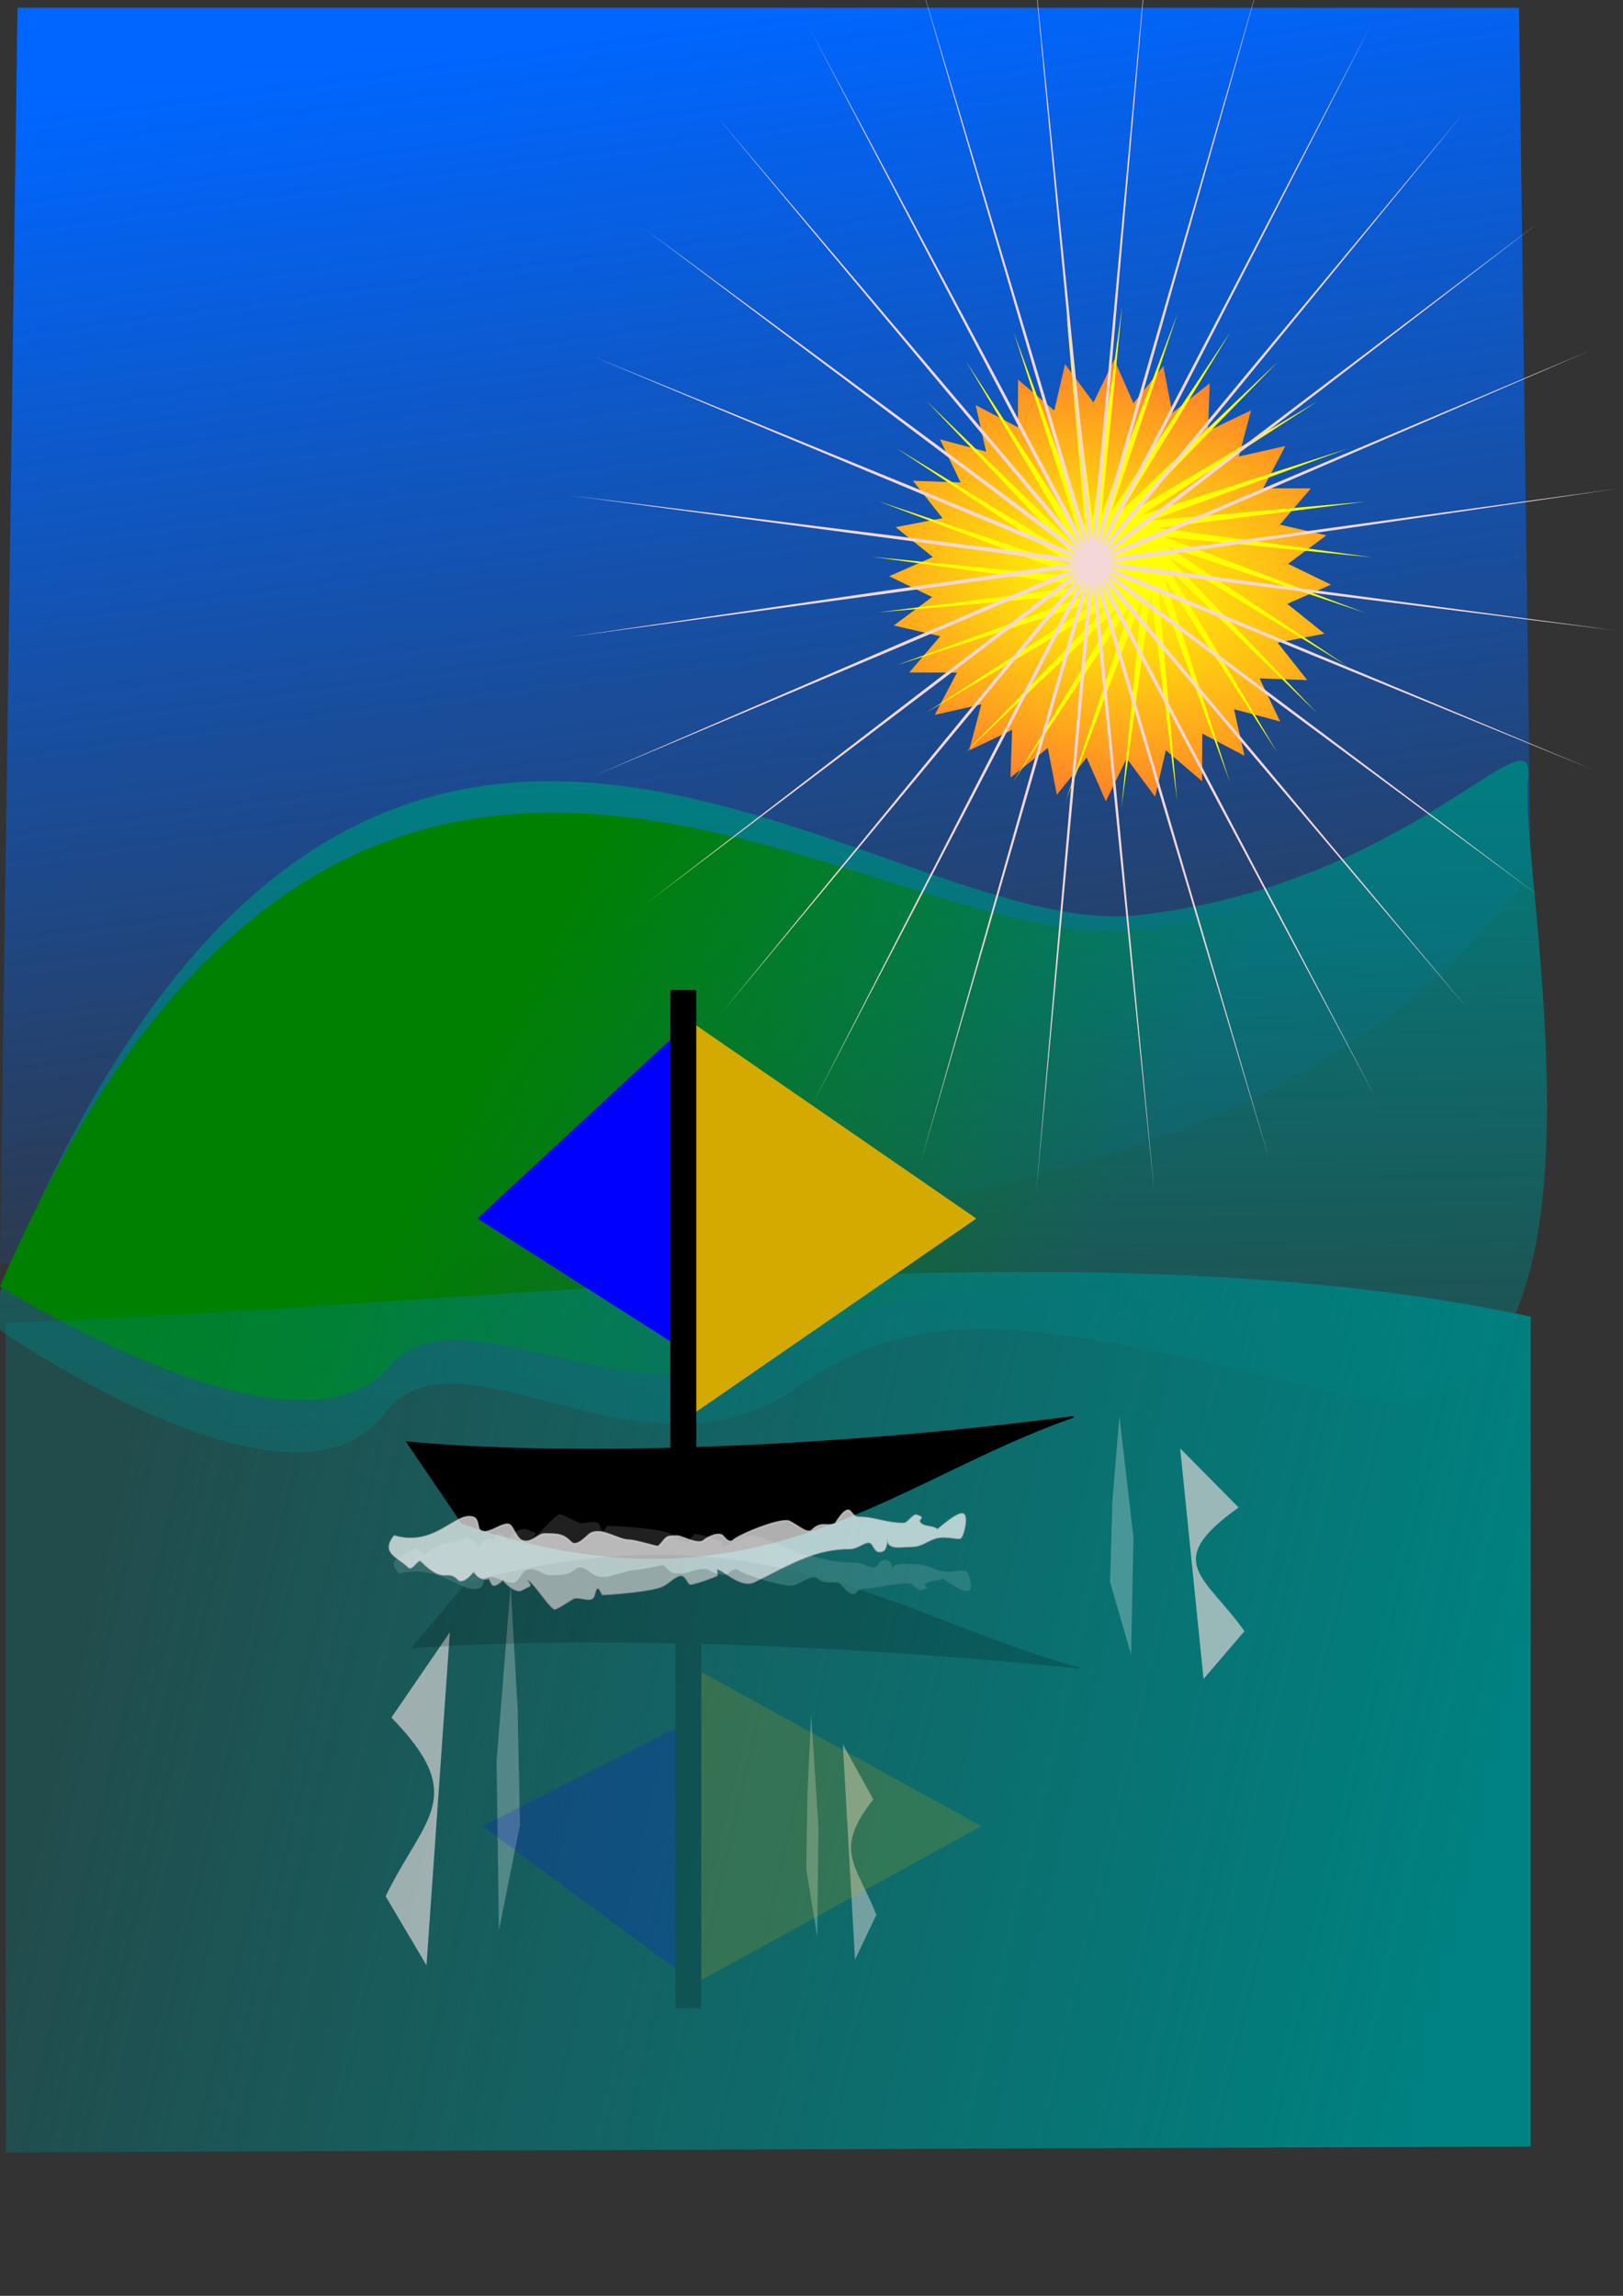 <?xml version="1.0" encoding="UTF-8" standalone="no"?>
<!-- Created with Inkscape (http://www.inkscape.org/) -->

<svg
   xmlns:dc="http://purl.org/dc/elements/1.1/"
   xmlns:cc="http://creativecommons.org/ns#"
   xmlns:rdf="http://www.w3.org/1999/02/22-rdf-syntax-ns#"
   xmlns:svg="http://www.w3.org/2000/svg"
   xmlns="http://www.w3.org/2000/svg"
   xmlns:xlink="http://www.w3.org/1999/xlink"
   xmlns:sodipodi="http://sodipodi.sourceforge.net/DTD/sodipodi-0.dtd"
   xmlns:inkscape="http://www.inkscape.org/namespaces/inkscape"
   width="210mm"
   height="297mm"
   id="svg2"
   version="1.1"
   inkscape:version="0.48+devel r12830"
   sodipodi:docname="CENARIO barco.svg">
  <rect width="100%" height="100%" fill="#333333" stroke="none"/>
  <defs
     id="defs4">
    <linearGradient
       inkscape:collect="always"
       id="linearGradient3876">
      <stop
         style="stop-color:#008181;stop-opacity:1;"
         offset="0"
         id="stop3878" />
      <stop
         style="stop-color:#008181;stop-opacity:0;"
         offset="1"
         id="stop3880" />
    </linearGradient>
    <linearGradient
       inkscape:collect="always"
       id="linearGradient3814">
      <stop
         style="stop-color:#0066ff;stop-opacity:1;"
         offset="0"
         id="stop3816" />
      <stop
         style="stop-color:#0066ff;stop-opacity:0;"
         offset="1"
         id="stop3818" />
    </linearGradient>
    <linearGradient
       inkscape:collect="always"
       id="linearGradient3794">
      <stop
         style="stop-color:#008080;stop-opacity:1;"
         offset="0"
         id="stop3796" />
      <stop
         style="stop-color:#008080;stop-opacity:0;"
         offset="1"
         id="stop3798" />
    </linearGradient>
    <linearGradient
       inkscape:collect="always"
       id="linearGradient3780">
      <stop
         style="stop-color:#008000;stop-opacity:1;"
         offset="0"
         id="stop3782" />
      <stop
         style="stop-color:#008000;stop-opacity:0;"
         offset="1"
         id="stop3784" />
    </linearGradient>
    <linearGradient
       inkscape:collect="always"
       id="linearGradient3757">
      <stop
         style="stop-color:#ffff00;stop-opacity:1;"
         offset="0"
         id="stop3759" />
      <stop
         style="stop-color:#ffff00;stop-opacity:0;"
         offset="1"
         id="stop3761" />
    </linearGradient>
    <linearGradient
       inkscape:collect="always"
       xlink:href="#linearGradient3814"
       id="linearGradient3921"
       gradientUnits="userSpaceOnUse"
       x1="356.643"
       y1="5.219"
       x2="443.357"
       y2="648.076"
       gradientTransform="translate(2.857,2.857)" />
    <radialGradient
       inkscape:collect="always"
       xlink:href="#linearGradient3757"
       id="radialGradient3923"
       gradientUnits="userSpaceOnUse"
       gradientTransform="matrix(1.556,0.318,-0.2,0.98,-211.913,-138.652)"
       cx="448.571"
       cy="186.648"
       fx="448.571"
       fy="186.648"
       r="107.986" />
    <linearGradient
       inkscape:collect="always"
       xlink:href="#linearGradient3794"
       id="linearGradient3925"
       gradientUnits="userSpaceOnUse"
       gradientTransform="matrix(0.996,0,0,0.992,-0.022,25.737)"
       x1="330.929"
       y1="329.685"
       x2="339.418"
       y2="855.4" />
    <linearGradient
       inkscape:collect="always"
       xlink:href="#linearGradient3780"
       id="linearGradient3927"
       gradientUnits="userSpaceOnUse"
       gradientTransform="matrix(0.981,0,0,0.868,5.596,85.545)"
       x1="305.347"
       y1="333.933"
       x2="602.291"
       y2="468.884" />
    <linearGradient
       inkscape:collect="always"
       xlink:href="#linearGradient3876"
       id="linearGradient3929"
       gradientUnits="userSpaceOnUse"
       x1="697.143"
       y1="1028.574"
       x2="20"
       y2="871.432"
       gradientTransform="translate(0,-2.857)" />
  </defs>
  <sodipodi:namedview
     id="base"
     pagecolor="#ffffff"
     bordercolor="#666666"
     borderopacity="1.0"
     inkscape:pageopacity="0.0"
     inkscape:pageshadow="2"
     inkscape:zoom="0.40627766"
     inkscape:cx="808.52414"
     inkscape:cy="520.48167"
     inkscape:document-units="px"
     inkscape:current-layer="layer1"
     showgrid="false"
     showguides="true"
     inkscape:guide-bbox="true"
     inkscape:window-width="1024"
     inkscape:window-height="712"
     inkscape:window-x="-4"
     inkscape:window-y="-4"
     inkscape:window-maximized="1" />
  <g
     inkscape:label="Camada 1"
     inkscape:groupmode="layer"
     id="layer1">
    <g
       id="g4153"
       inkscape:export-xdpi="90"
       inkscape:export-ydpi="90">
      <path
         sodipodi:nodetypes="ccccc"
         inkscape:connector-curvature="0"
         id="path3812"
         d="M 8.571,3.791 0,618.076 C 504.19,627.029 667.225,538.508 748.571,426.648 L 742.857,3.791 Z"
         style="fill:url(#linearGradient3921);fill-opacity:1;stroke:#000000;stroke-width:0;stroke-linecap:butt;stroke-linejoin:miter;stroke-miterlimit:4;stroke-opacity:1;stroke-dasharray:none" />
      <g
         transform="translate(94.286,97.143)"
         id="g3769">
        <path
           sodipodi:type="star"
           style="color:#000000;fill:#ff7f2a;fill-opacity:1;fill-rule:evenodd;stroke:#000000;stroke-width:0;stroke-linecap:round;stroke-linejoin:round;stroke-miterlimit:4;stroke-opacity:1;stroke-dasharray:none;stroke-dashoffset:0;marker:none;visibility:visible;display:inline;overflow:visible;enable-background:accumulate"
           id="path2985"
           sodipodi:sides="28"
           sodipodi:cx="448.57144"
           sodipodi:cy="186.6479"
           sodipodi:r1="108.00605"
           sodipodi:r2="87.378731"
           sodipodi:arg1="0.9167136"
           sodipodi:arg2="1.0289133"
           inkscape:flatsided="false"
           inkscape:rounded="0"
           inkscape:randomized="0"
           d="m 514.286,272.362 -20.649,-10.854 -0.072,23.327 -17.716,-15.176 -5.261,22.726 -13.895,-18.738 -10.186,20.986 -9.377,-21.36 -14.601,18.193 -4.389,-22.911 -18.283,14.488 0.82,-23.313 -21.048,10.056 5.987,-22.546 -22.758,5.12 10.854,-20.649 -23.327,-0.072 15.176,-17.716 -22.726,-5.261 18.738,-13.895 -20.986,-10.186 21.36,-9.377 -18.193,-14.601 22.911,-4.389 -14.488,-18.283 23.313,0.82 -10.056,-21.048 22.546,5.987 -5.12,-22.758 20.649,10.854 0.072,-23.327 17.716,15.176 5.261,-22.726 13.895,18.738 10.186,-20.986 9.377,21.36 14.601,-18.193 4.389,22.911 18.283,-14.488 -0.82,23.313 21.048,-10.056 -5.987,22.546 22.758,-5.12 -10.854,20.649 23.327,0.072 -15.176,17.716 22.726,5.261 -18.738,13.895 20.986,10.186 -21.36,9.377 18.193,14.601 -22.911,4.389 14.488,18.283 -23.313,-0.82 10.056,21.048 -22.546,-5.987 z" />
        <path
           d="m 514.286,272.362 -20.649,-10.854 -0.072,23.327 -17.716,-15.176 -5.261,22.726 -13.895,-18.738 -10.186,20.986 -9.377,-21.36 -14.601,18.193 -4.389,-22.911 -18.283,14.488 0.82,-23.313 -21.048,10.056 5.987,-22.546 -22.758,5.12 10.854,-20.649 -23.327,-0.072 15.176,-17.716 -22.726,-5.261 18.738,-13.895 -20.986,-10.186 21.36,-9.377 -18.193,-14.601 22.911,-4.389 -14.488,-18.283 23.313,0.82 -10.056,-21.048 22.546,5.987 -5.12,-22.758 20.649,10.854 0.072,-23.327 17.716,15.176 5.261,-22.726 13.895,18.738 10.186,-20.986 9.377,21.36 14.601,-18.193 4.389,22.911 18.283,-14.488 -0.82,23.313 21.048,-10.056 -5.987,22.546 22.758,-5.12 -10.854,20.649 23.327,0.072 -15.176,17.716 22.726,5.261 -18.738,13.895 20.986,10.186 -21.36,9.377 18.193,14.601 -22.911,4.389 14.488,18.283 -23.313,-0.82 10.056,21.048 -22.546,-5.987 z"
           inkscape:randomized="0"
           inkscape:rounded="0"
           inkscape:flatsided="false"
           sodipodi:arg2="1.0289133"
           sodipodi:arg1="0.9167136"
           sodipodi:r2="87.378731"
           sodipodi:r1="108.00605"
           sodipodi:cy="186.6479"
           sodipodi:cx="448.57144"
           sodipodi:sides="28"
           id="path3755"
           style="color:#000000;fill:url(#radialGradient3923);fill-opacity:1;fill-rule:evenodd;stroke:#000000;stroke-width:0;stroke-linecap:round;stroke-linejoin:round;stroke-miterlimit:4;stroke-opacity:1;stroke-dasharray:none;stroke-dashoffset:0;marker:none;visibility:visible;display:inline;overflow:visible;enable-background:accumulate"
           sodipodi:type="star" />
        <path
           sodipodi:type="star"
           style="color:#000000;fill:#ffff00;fill-opacity:1;fill-rule:evenodd;stroke:#000000;stroke-width:0;stroke-linecap:round;stroke-linejoin:round;stroke-miterlimit:4;stroke-opacity:1;stroke-dasharray:none;stroke-dashoffset:0;marker:none;visibility:visible;display:inline;overflow:visible;enable-background:accumulate"
           id="path3767"
           sodipodi:sides="28"
           sodipodi:cx="485.71429"
           sodipodi:cy="98.076469"
           sodipodi:r1="22.857143"
           sodipodi:r2="122.28665"
           sodipodi:arg1="-1.5707963"
           sodipodi:arg2="-0.89642946"
           inkscape:flatsided="false"
           inkscape:rounded="0"
           inkscape:randomized="0"
           d="M 485.714,75.219 562.07,2.558 490.8,75.792 581.411,21.944 495.632,77.483 595.953,45.147 499.965,80.206 604.967,71.004 503.585,83.825 608.001,98.219 506.308,88.159 l 98.595,37.268 -96.905,-32.437 87.83,58.273 -87.257,-53.187 72.661,76.356 -73.234,-71.27 53.849,90.61 -55.539,-85.779 32.336,100.321 -35.059,-95.987 9.202,105.001 -12.821,-101.382 -14.394,104.416 10.06,-101.693 -37.268,98.595 32.437,-96.905 -58.273,87.83 53.187,-87.257 -76.356,72.661 71.27,-73.234 -90.61,53.849 85.779,-55.539 L 375.476,151.006 471.463,115.947 366.462,125.148 467.844,112.328 363.428,97.934 465.121,107.994 366.526,70.726 463.43,103.163 375.6,44.89 462.857,98.076 390.196,21.72 463.43,92.99 409.582,2.38 465.121,88.159 432.785,-12.162 467.844,83.825 458.642,-21.176 471.463,80.206 485.857,-24.21 475.797,77.483 513.065,-21.112 480.628,75.792 538.901,-12.038 Z"
           transform="translate(-31.429,77.143)" />
      </g>
      <path
         sodipodi:nodetypes="csssssc"
         inkscape:connector-curvature="0"
         id="path3776"
         d="M -5.714,646.464 C 168.483,194.677 424.33,461.767 556.127,447.475 689.272,433.036 751.348,344.073 747.278,380.659 741.968,428.389 806.339,719.012 656.212,681.998 507.874,645.425 452.32,634.473 388.957,678.793 313.894,731.297 224.026,643.504 187.632,691.473 141.874,751.784 -5.714,646.464 -5.714,646.464 Z"
         style="fill:url(#linearGradient3925);fill-opacity:1;stroke:#000000;stroke-width:0;stroke-linecap:butt;stroke-linejoin:miter;stroke-miterlimit:4;stroke-opacity:1;stroke-dasharray:none" />
      <path
         style="fill:url(#linearGradient3927);fill-opacity:1;stroke:#000000;stroke-width:0;stroke-linecap:butt;stroke-linejoin:miter;stroke-miterlimit:4;stroke-opacity:1;stroke-dasharray:none"
         d="M -0.011,628.876 C 171.563,233.421 423.558,467.209 553.369,454.698 684.509,442.06 748.234,360.95 736.1,390.855 721.125,427.762 794.627,689.785 651.947,659.979 505.538,629.394 451.125,618.381 388.718,657.174 314.784,703.132 226.27,626.285 190.424,668.273 145.355,721.064 -0.011,628.876 -0.011,628.876 Z"
         id="path3778"
         inkscape:connector-curvature="0"
         sodipodi:nodetypes="csssssc" />
      <path
         transform="matrix(0.484,0,0,0.581,470.691,221.59)"
         d="M 662.857,149.505 148.756,96.224 636.818,266.326 147.462,99.983 585.436,374.424 145.364,103.36 511.288,468.379 142.567,106.185 418.093,543.478 139.212,108.317 310.523,595.956 135.467,109.649 193.972,623.182 131.519,110.114 74.286,623.791 127.566,109.689 -42.536,597.751 123.808,108.395 -150.634,546.369 120.431,106.298 -244.588,472.222 117.606,103.501 -319.687,379.026 115.474,100.146 -372.165,271.456 114.142,96.4 -399.391,154.906 113.676,92.452 -400,35.219 114.101,88.5 -373.961,-81.602 115.395,84.741 -322.579,-189.7 117.493,81.364 -248.431,-283.654 120.29,78.539 -155.236,-358.753 123.645,76.407 -47.666,-411.232 127.39,75.075 68.885,-438.458 131.338,74.61 188.571,-439.066 135.291,75.035 305.393,-413.027 139.05,76.329 413.491,-361.645 142.426,78.427 507.445,-287.497 145.251,81.223 582.544,-194.302 147.384,84.579 635.023,-86.732 148.716,88.324 662.249,29.818 149.181,92.272 Z"
         inkscape:randomized="0"
         inkscape:rounded="0"
         inkscape:flatsided="false"
         sodipodi:arg2="0.21931502"
         sodipodi:arg1="0.10711532"
         sodipodi:r2="17.752356"
         sodipodi:r1="534.49194"
         sodipodi:cy="92.362183"
         sodipodi:cx="131.42857"
         sodipodi:sides="28"
         id="path3824"
         style="color:#000000;fill:#f4d7d7;fill-opacity:1;fill-rule:evenodd;stroke:#000000;stroke-width:0;stroke-linecap:round;stroke-linejoin:round;stroke-miterlimit:4;stroke-opacity:1;stroke-dasharray:none;stroke-dashoffset:0;marker:none;visibility:visible;display:inline;overflow:visible;enable-background:accumulate"
         sodipodi:type="star" />
      <path
         sodipodi:nodetypes="ccccc"
         inkscape:connector-curvature="0"
         id="path3872"
         d="m 2.857,646.648 0,405.714 745.714,-2.857 0,-405.714 C 532.424,597.437 253.477,637.847 2.857,646.648 Z"
         style="fill:#008181;fill-opacity:0.325;stroke:#000000;stroke-width:0;stroke-linecap:butt;stroke-linejoin:miter;stroke-miterlimit:4;stroke-opacity:1;stroke-dasharray:none" />
      <path
         style="fill:url(#linearGradient3929);fill-opacity:1;stroke:#000000;stroke-width:0;stroke-linecap:butt;stroke-linejoin:miter;stroke-miterlimit:4;stroke-opacity:1;stroke-dasharray:none"
         d="m 2.857,646.648 0,405.714 745.714,-2.857 0,-405.714 C 532.424,597.437 253.477,637.847 2.857,646.648 Z"
         id="path3874"
         inkscape:connector-curvature="0"
         sodipodi:nodetypes="ccccc" />
      <path
         sodipodi:nodetypes="ccccc"
         inkscape:connector-curvature="0"
         id="path3888"
         d="m 191.429,839.784 c 37.913,39.059 16.204,48.328 -2.857,87.387 l 20,33.763 L 220,798.076 Z"
         style="opacity:0.661;fill:#e3dbdb;stroke:#000000;stroke-width:0;stroke-linecap:butt;stroke-linejoin:miter;stroke-miterlimit:4;stroke-opacity:1;stroke-dasharray:none" />
      <path
         inkscape:connector-curvature="0"
         id="path3890"
         d="m 244,943.791 -1.143,-82.857 3.429,-42.857 3.429,-42.857 3.429,60 1.143,57.143 z"
         style="opacity:0.368;fill:#ffffff;fill-opacity:0.702;stroke:#000000;stroke-width:0;stroke-linecap:butt;stroke-linejoin:miter;stroke-miterlimit:4;stroke-opacity:1;stroke-dasharray:none" />
      <path
         style="opacity:0.664;fill:#e3dbdb;stroke:#000000;stroke-width:0;stroke-linecap:butt;stroke-linejoin:miter;stroke-miterlimit:4;stroke-opacity:1;stroke-dasharray:none"
         d="m 605.714,737.061 c -37.913,27.041 -16.204,33.458 2.857,60.499 l -20,23.374 -11.429,-112.747 z"
         id="path3892"
         inkscape:connector-curvature="0"
         sodipodi:nodetypes="ccccc" />
      <path
         style="opacity:0.368;fill:#ffffff;fill-opacity:0.702;stroke:#000000;stroke-width:0;stroke-linecap:butt;stroke-linejoin:miter;stroke-miterlimit:4;stroke-opacity:1;stroke-dasharray:none"
         d="m 553.143,809.065 1.143,-57.363 -3.429,-29.67 -3.429,-29.67 -3.429,41.538 -1.143,39.56 z"
         id="path3894"
         inkscape:connector-curvature="0" />
      <path
         sodipodi:nodetypes="ccccc"
         inkscape:connector-curvature="0"
         id="path3896"
         d="m 427.081,879.795 c -19.781,25.238 -8.454,31.227 1.491,56.465 l -10.435,21.816 -5.963,-105.231 z"
         style="opacity:0.478;fill:#e3dbdb;stroke:#000000;stroke-width:0;stroke-linecap:butt;stroke-linejoin:miter;stroke-miterlimit:4;stroke-opacity:1;stroke-dasharray:none" />
      <path
         inkscape:connector-curvature="0"
         id="path3898"
         d="m 399.652,947 0.596,-53.538 -1.789,-27.692 -1.789,-27.692 -1.789,38.769 -0.596,36.923 z"
         style="opacity:0.368;fill:#ffffff;fill-opacity:0.702;stroke:#000000;stroke-width:0;stroke-linecap:butt;stroke-linejoin:miter;stroke-miterlimit:4;stroke-opacity:1;stroke-dasharray:none" />
      <g
         transform="matrix(0.829,0,0,0.829,761.688,175.792)"
         id="g4137">
        <path
           style="fill:#0000ff;stroke:none"
           d="m -520,398.076 -117.143,108.571 125.714,80 z"
           id="path4133"
           inkscape:connector-curvature="0"
           sodipodi:nodetypes="cccc" />
        <path
           style="fill:#d4aa00;stroke:none"
           d="m -508.571,392.362 165.714,114.286 -165.714,114.286 z"
           id="path4131"
           inkscape:connector-curvature="0" />
        <path
           inkscape:connector-curvature="0"
           style="fill:#000000;stroke:#000000;stroke-width:1px;stroke-linecap:butt;stroke-linejoin:miter;stroke-opacity:1"
           d="m -521.875,372.361 c -0.544,0 -0.982,0.151 -0.982,0.336 l 0,269.641 c -58.106,1.508 -112.031,0.398 -155.6,-3.717 l 32.299,47.57 c 171.69,59.56 251.286,-24.727 360.6,-62.598 -72.23,9.596 -150.435,15.938 -223.014,18.326 l 0,-269.223 c 0,-0.185 -0.437,-0.336 -0.98,-0.336 l -12.322,0 z"
           id="path4122" />
        <path
           style="fill:#ffffff;stroke:#cccccc;stroke-width:1px;stroke-linecap:butt;stroke-linejoin:miter;stroke-opacity:1;opacity:0.686"
           d="m -686.27,693.881 c 24.23,7.119 36.327,-14.491 46.652,-11.049 3.202,1.067 2.379,6.062 3.683,7.366 4.662,4.662 14.695,-6.175 18.415,-2.455 1.226,1.226 3.743,7.396 6.138,8.594 5.62,2.81 10.109,-3.683 13.504,-3.683 8.819,0 11.296,0.247 15.96,4.911 3.348,3.348 9.309,-3.751 11.049,-4.911 6.49,-4.327 16.405,3.683 23.326,3.683 3.668,0 16.609,4.261 17.187,3.683 5.116,-5.116 3.233,-6.138 11.049,-6.138 2.782,0 12.613,5.802 15.96,2.455 1.33,-1.33 8.347,-5.157 11.049,-2.455 0.356,0.356 3.584,5.009 6.138,2.455 2.954,-2.953 28.156,-13.545 33.147,-11.049 5.559,2.779 10.483,7.933 13.504,4.911 5.226,-5.226 8.772,-1.317 13.504,-3.683 0.097,-0.049 5.856,-10.103 8.594,-7.366 1.216,1.216 2.623,3.683 4.911,3.683 9.72,0 16.064,3.683 27.009,3.683 2.044,0 5.475,-5.541 7.366,-4.911 6.082,2.027 -0.647,1.809 2.455,4.911 2.251,2.251 7.571,1.432 9.821,3.683 0.229,0.229 13.91,-12.693 15.96,-8.594 1.592,3.185 -0.858,12.706 -2.455,13.504 -1.303,0.652 -9.519,-1.738 -14.732,0 -6.08,2.027 -8.017,4.911 -14.732,4.911 -6.067,0 -13.504,2.096 -13.504,-4.911 0,-2.588 -0.14,6.209 -2.455,7.366 -5.531,2.766 -5.133,-4.911 -8.594,-4.911 -3.217,0 -6.778,3.683 -11.049,3.683 -20.633,0 -34.763,8.788 -56.473,19.643 -8.293,4.147 -20.279,-9.186 -22.098,-7.366 -0.429,0.429 0.51,3.428 0,3.683 -1.919,0.959 -15.091,5.779 -15.96,4.911 -1.691,-1.691 -2.811,-6.02 -6.138,-4.911 -3.757,1.252 -6.014,4.235 -9.821,6.138 -6.488,3.244 -35.256,5.258 -35.603,4.911 -0.009,-0.009 -1.515,-3.683 -2.455,-3.683 -2.386,0 -1.549,5.071 -3.683,6.138 -2.946,1.473 -8.103,-1.473 -11.049,0 -1.512,0.756 -10.139,6.594 -11.049,6.138 -3.667,-1.833 -13.005,-17.187 -15.96,-17.187 -1.294,0 2.385,3.104 1.228,3.683 -1.721,0.861 -3.803,1.901 -4.911,2.455 -3.94,1.97 -14.985,-8.594 -9.821,-8.594 2.011,0 -5.767,8.109 -7.366,4.911 -0.219,-0.437 -4.308,-7.991 -2.455,-6.138 3.404,3.404 -2.837,4.529 -6.138,1.228 -0.016,-0.016 -3.641,-3.683 -2.455,-3.683 1.844,0 -5.867,8.865 -8.594,6.138 -7.426,-7.426 -7.794,3.255 -22.098,-11.049 -1.941,-1.941 -5.425,5.624 -7.366,3.683 -6.382,-6.382 -16.334,-8.095 -8.594,-18.415 z"
           id="path4135"
           inkscape:connector-curvature="0" />
      </g>
      <g
         style="opacity:0.182"
         id="g4143"
         transform="matrix(0.829,0,0,-0.661,764.15,1227.747)">
        <path
           sodipodi:nodetypes="cccc"
           inkscape:connector-curvature="0"
           id="path4145"
           d="m -520,398.076 -117.143,108.571 125.714,80 z"
           style="fill:#0000ff;stroke:none" />
        <path
           inkscape:connector-curvature="0"
           id="path4147"
           d="m -508.571,392.362 165.714,114.286 -165.714,114.286 z"
           style="fill:#d4aa00;stroke:none" />
        <path
           id="path4149"
           d="m -521.875,372.361 c -0.544,0 -0.982,0.151 -0.982,0.336 l 0,269.641 c -58.106,1.508 -112.031,0.398 -155.6,-3.717 l 32.299,47.57 c 171.69,59.56 251.286,-24.727 360.6,-62.598 -72.23,9.596 -150.435,15.938 -223.014,18.326 l 0,-269.223 c 0,-0.185 -0.437,-0.336 -0.98,-0.336 l -12.322,0 z"
           style="fill:#000000;stroke:#000000;stroke-width:1px;stroke-linecap:butt;stroke-linejoin:miter;stroke-opacity:1"
           inkscape:connector-curvature="0" />
        <path
           inkscape:connector-curvature="0"
           id="path4151"
           d="m -686.27,693.881 c 24.23,7.119 36.327,-14.491 46.652,-11.049 3.202,1.067 2.379,6.062 3.683,7.366 4.662,4.662 14.695,-6.175 18.415,-2.455 1.226,1.226 3.743,7.396 6.138,8.594 5.62,2.81 10.109,-3.683 13.504,-3.683 8.819,0 11.296,0.247 15.96,4.911 3.348,3.348 9.309,-3.751 11.049,-4.911 6.49,-4.327 16.405,3.683 23.326,3.683 3.668,0 16.609,4.261 17.187,3.683 5.116,-5.116 3.233,-6.138 11.049,-6.138 2.782,0 12.613,5.802 15.96,2.455 1.33,-1.33 8.347,-5.157 11.049,-2.455 0.356,0.356 3.584,5.009 6.138,2.455 2.954,-2.953 28.156,-13.545 33.147,-11.049 5.559,2.779 10.483,7.933 13.504,4.911 5.226,-5.226 8.772,-1.317 13.504,-3.683 0.097,-0.049 5.856,-10.103 8.594,-7.366 1.216,1.216 2.623,3.683 4.911,3.683 9.72,0 16.064,3.683 27.009,3.683 2.044,0 5.475,-5.541 7.366,-4.911 6.082,2.027 -0.647,1.809 2.455,4.911 2.251,2.251 7.571,1.432 9.821,3.683 0.229,0.229 13.91,-12.693 15.96,-8.594 1.592,3.185 -0.858,12.706 -2.455,13.504 -1.303,0.652 -9.519,-1.738 -14.732,0 -6.08,2.027 -8.017,4.911 -14.732,4.911 -6.067,0 -13.504,2.096 -13.504,-4.911 0,-2.588 -0.14,6.209 -2.455,7.366 -5.531,2.766 -5.133,-4.911 -8.594,-4.911 -3.217,0 -6.778,3.683 -11.049,3.683 -20.633,0 -34.763,8.788 -56.473,19.643 -8.293,4.147 -20.279,-9.186 -22.098,-7.366 -0.429,0.429 0.51,3.428 0,3.683 -1.919,0.959 -15.091,5.779 -15.96,4.911 -1.691,-1.691 -2.811,-6.02 -6.138,-4.911 -3.757,1.252 -6.014,4.235 -9.821,6.138 -6.488,3.244 -35.256,5.258 -35.603,4.911 -0.009,-0.009 -1.515,-3.683 -2.455,-3.683 -2.386,0 -1.549,5.071 -3.683,6.138 -2.946,1.473 -8.103,-1.473 -11.049,0 -1.512,0.756 -10.139,6.594 -11.049,6.138 -3.667,-1.833 -13.005,-17.187 -15.96,-17.187 -1.294,0 2.385,3.104 1.228,3.683 -1.721,0.861 -3.803,1.901 -4.911,2.455 -3.94,1.97 -14.985,-8.594 -9.821,-8.594 2.011,0 -5.767,8.109 -7.366,4.911 -0.219,-0.437 -4.308,-7.991 -2.455,-6.138 3.404,3.404 -2.837,4.529 -6.138,1.228 -0.016,-0.016 -3.641,-3.683 -2.455,-3.683 1.844,0 -5.867,8.865 -8.594,6.138 -7.426,-7.426 -7.794,3.255 -22.098,-11.049 -1.941,-1.941 -5.425,5.624 -7.366,3.683 -6.382,-6.382 -16.334,-8.095 -8.594,-18.415 z"
           style="opacity:0.686;fill:#ffffff;stroke:#cccccc;stroke-width:1px;stroke-linecap:butt;stroke-linejoin:miter;stroke-opacity:1" />
      </g>
    </g>
  </g>
</svg>
